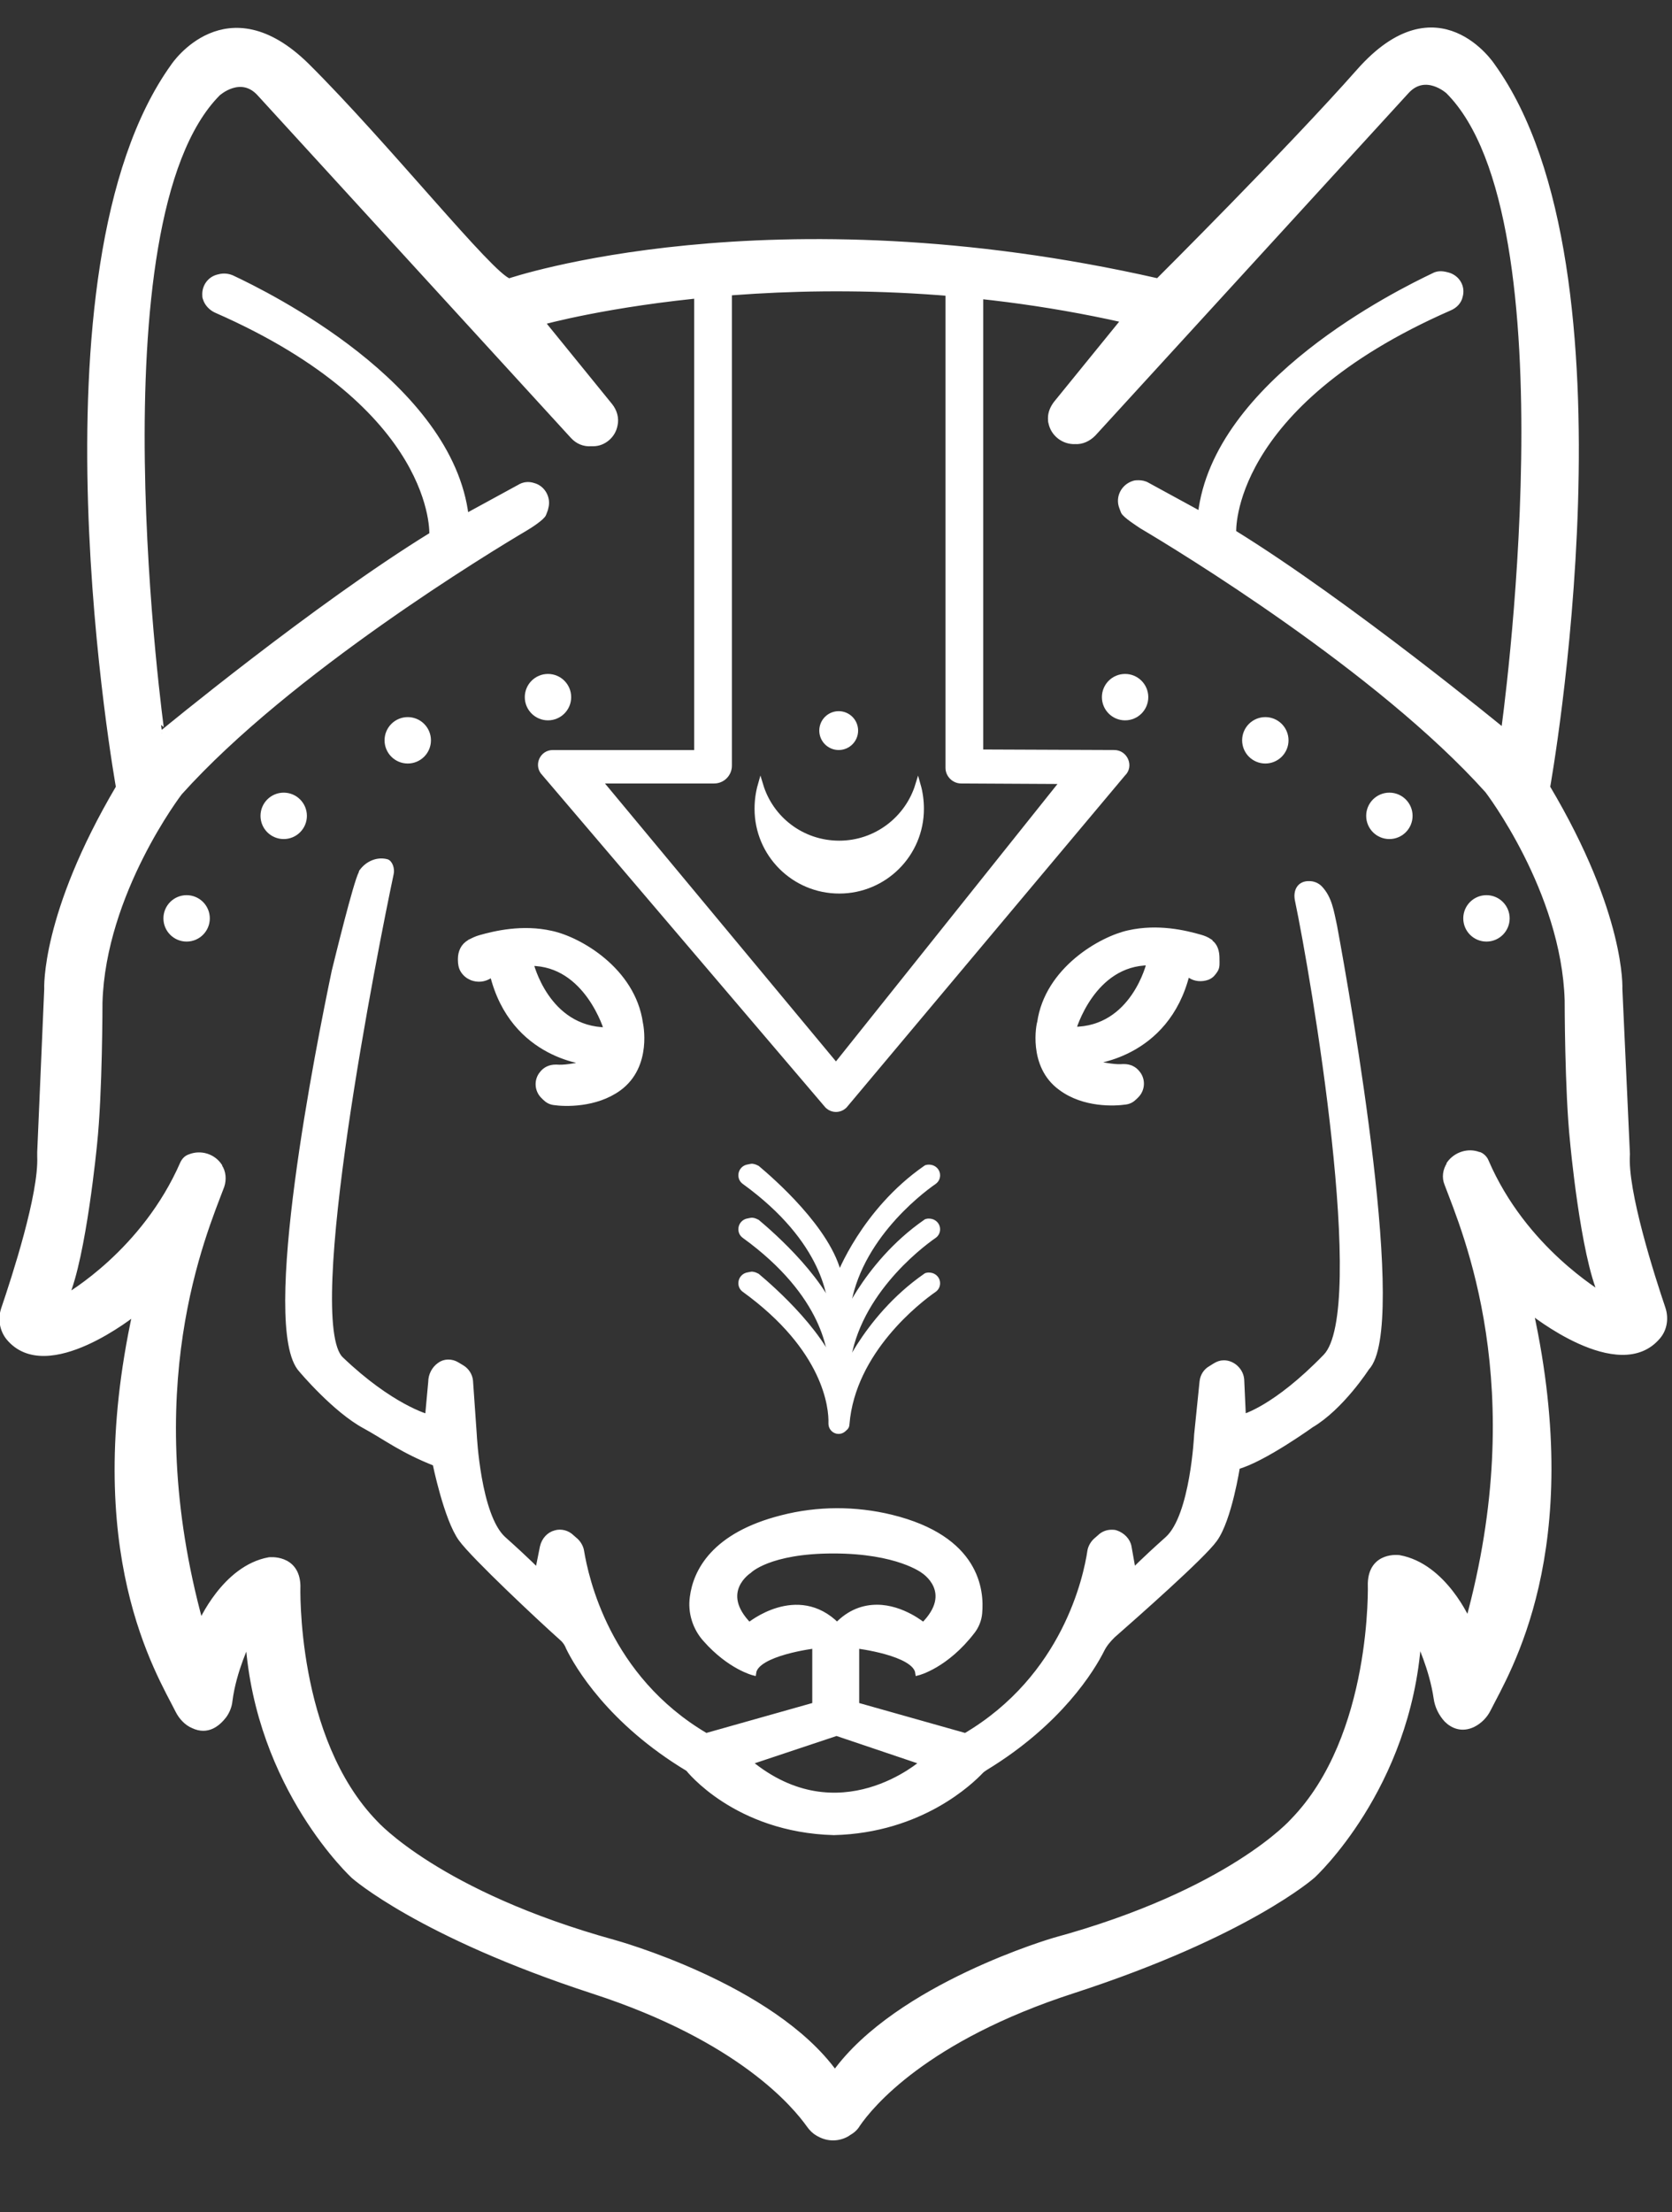 <?xml version="1.0" encoding="utf-8"?>
<!-- Generator: Adobe Illustrator 19.0.0, SVG Export Plug-In . SVG Version: 6.00 Build 0)  -->
<svg version="1.1" id="Layer_1" xmlns="http://www.w3.org/2000/svg" xmlns:xlink="http://www.w3.org/1999/xlink" x="0px" y="0px"
	 viewBox="0 0 310 410" style="enable-background:new 0 0 310 410;" xml:space="preserve">
<rect x="0" y="0" width="310" height="410" fill="#333333" stroke="none"/>
<style type="text/css">
	.st0{fill:#FFFFFF;stroke:#FFFFFF;stroke-miterlimit:10;}
	.st1{fill:#FFFFFF;stroke:#FFFFFF;stroke-width:2;stroke-miterlimit:10;}
</style>
<g id="XMLID_28_">
	<path id="XMLID_150_" class="st0" d="M308.3,242.5c-2-5.9-7.1-21.8-6.6-28.6l-1.4-30.6c0,0,0.7-13.7-13.4-37.4
		c0,0,17.2-95.7-10.2-133.7c0,0-10.1-15.5-24.7,1c-12.9,14.6-37.3,38.9-37.3,38.9c-72.2-16.4-120.3,0-120.3,0
		c-3.4-1-22.7-25.2-37.5-39.9c-14.9-14.7-24.7,0-24.7,0c-27.4,38-10.2,133.7-10.2,133.7C8,169.6,8.7,183.3,8.7,183.3l-1.3,30.2
		c0,0.3,0,0.5,0,0.8c0.3,7.1-4.7,22.4-6.7,28.3c-0.6,1.8-0.3,3.8,0.9,5.3c7.1,8.6,23.5-4.7,23.5-4.7c-9.7,44.5,4.4,66.8,7.9,73.8
		c0.6,1.2,1.6,2.3,2.8,2.8c2.7,1.3,4.6-0.4,5.7-1.8c0.6-0.8,1-1.8,1.1-2.8c0.7-5.6,3.4-11.1,3.4-11.1c1.9,27.4,19.6,43.6,19.6,43.6
		s12.2,10.8,44.4,21.3c27.4,8.9,37.5,21.3,40,24.8c0.5,0.7,1,1.2,1.7,1.6l0.2,0.1c1.6,0.9,3.5,0.9,5.1,0l0.3-0.2
		c0.7-0.4,1.3-0.9,1.7-1.6c2.4-3.5,12.5-15.9,40-24.8c32.3-10.5,44.4-21.3,44.4-21.3s17.7-16.2,19.6-43.6c0,0,2.5,5.2,3.3,10.7
		c0.2,1.5,0.9,2.9,1.9,4c1.1,1.1,2.8,1.9,4.9,0.9c1.2-0.6,2.2-1.6,2.8-2.8c3.5-7,17.6-29.3,7.9-73.8c0,0,16.4,13.3,23.6,4.7
		C308.6,246.3,308.9,244.3,308.3,242.5z M275.5,215.2c-0.2-0.5-0.7-1-1.2-1.2l-0.1,0c-2-0.8-4.3,0-5.5,1.7l0,0.1
		c-0.7,1.1-0.9,2.4-0.4,3.6c3.3,8.8,15.9,37.5,3.9,81.1c0,0-4.4-10.3-12.8-11.8c0,0-5.1-0.7-5.3,4.7c0,0,0.9,28.4-14.4,44.1
		c0,0-11.6,13.2-44.2,22.1c0,0-29,8.4-40.7,24.6c-11.7-16.2-41-24.2-41-24.2c-32.5-9-44.2-22.1-44.2-22.1
		c-15.3-15.7-14.4-44.1-14.4-44.1c-0.2-5.3-5.3-4.7-5.3-4.7c-8.3,1.5-12.7,11.8-12.7,11.8c-12-43.6,0.6-72.3,3.9-81.1
		c0.4-1.2,0.3-2.6-0.4-3.6l0-0.1c-1.2-1.8-3.5-2.5-5.5-1.7l0,0c-0.6,0.2-1,0.6-1.3,1.2c-7.2,16.5-21.3,24.5-21.7,24.8
		c3.3-7.5,5.3-28.4,5.3-28.4c1-9.4,1-26.2,1-26.2c0.6-20.4,14.8-38.9,14.8-38.9c20.2-22.5,57.5-45.1,64.1-49c0.7-0.4,3.2-2,3.4-2.7
		l0.3-0.8c0.1-0.4,0.2-0.8,0.2-1.2c0-1.4-0.9-2.8-2.4-3.2c-0.9-0.3-1.8-0.2-2.6,0.3l-9.9,5.4C83.5,71.3,49.6,54.6,43,51.5
		c-0.7-0.3-1.5-0.4-2.3-0.2l-0.4,0.1c-1.4,0.4-2.3,1.7-2.3,3.1c0,0.3,0,0.6,0.1,0.8c0.3,1,1.1,1.8,2,2.2c41.3,18.1,40,41.6,40,41.6
		c-21.5,13.2-50.1,36.8-50.1,36.8S16.8,41,40.4,17.3c0,0,4.2-3.8,7.7,0c3.2,3.5,49.6,54.2,58.1,63.5c0.9,1,2.1,1.5,3.4,1.4l0.4,0
		c1,0,1.9-0.4,2.6-1c0.7-0.6,1.2-1.4,1.4-2.4c0.3-1.3-0.1-2.6-0.9-3.6l-12.6-15.5c0,0,48.8-13.7,107.9-0.4l-12.6,15.5
		c-0.6,0.8-1,1.7-1,2.7c0,0.3,0,0.6,0.1,0.9c0.4,1.9,2.1,3.3,4,3.4l0.4,0c1.3,0.1,2.5-0.5,3.4-1.4c8.5-9.3,54.9-60,58.1-63.5
		c3.5-3.8,7.7,0,7.7,0c23.7,23.6,10.3,118.6,10.3,118.6s-28.7-23.6-50.1-36.8c0,0-1.3-23.5,40-41.6c1-0.4,1.8-1.2,2-2.2
		c0.5-1.7-0.5-3.4-2.2-3.9l-0.4-0.1c-0.8-0.2-1.6-0.2-2.3,0.2c-6.5,3.1-40.4,19.8-43.2,44.2l-9.9-5.4c-0.5-0.3-1.1-0.4-1.6-0.4
		c-0.3,0-0.6,0-0.9,0.1c-1.9,0.6-2.9,2.6-2.2,4.4l0.3,0.8c0.3,0.7,2.8,2.3,3.4,2.7c6.6,3.9,43.9,26.5,64.1,49
		c0,0,14.2,18.5,14.8,38.9c0,0,0,16.7,1,26.2c0,0,1.9,20.9,5.3,28.4C296.8,239.7,282.6,231.7,275.5,215.2z"/>
	<g id="XMLID_1_">
		<path id="XMLID_24_" class="st0" d="M172.7,226.4L172.7,226.4c0.7,0.2,1.1,0.8,1.1,1.4l0,0c0,0.5-0.2,0.9-0.6,1.2
			c-2.9,2-15.1,11.4-16.2,24.9c0,0.3-0.1,0.6-0.4,0.8l-0.1,0.1c-0.5,0.5-1.2,0.6-1.8,0.2v0c-0.4-0.3-0.6-0.7-0.6-1.2
			c0.1-2.9-0.9-13.8-16.1-24.8c-0.4-0.3-0.6-0.7-0.6-1.2l0,0c0-0.8,0.6-1.4,1.3-1.5l0.5-0.1c0.4-0.1,0.8,0.1,1.2,0.3
			c2.5,2.1,13.4,11.5,15.2,20c0,0,4.5-12,16-20C171.8,226.3,172.3,226.3,172.7,226.4z"/>
		<g id="XMLID_21_">
			<path id="XMLID_23_" class="st0" d="M172.7,236.4L172.7,236.4c0.7,0.2,1.1,0.8,1.1,1.4l0,0c0,0.5-0.2,0.9-0.6,1.2
				c-2.9,2-15.1,11.4-16.2,24.9c0,0.3-0.1,0.6-0.4,0.8l-0.1,0.1c-0.5,0.5-1.2,0.6-1.8,0.2l0,0c-0.4-0.3-0.6-0.7-0.6-1.2
				c0.1-2.9-0.9-13.8-16.1-24.8c-0.4-0.3-0.6-0.7-0.6-1.2l0,0c0-0.8,0.6-1.4,1.3-1.5l0.5-0.1c0.4-0.1,0.8,0.1,1.2,0.3
				c2.5,2.1,13.4,11.5,15.2,20c0,0,4.5-12,16-20C171.8,236.3,172.3,236.3,172.7,236.4z"/>
			<path id="XMLID_22_" class="st0" d="M172.7,216.4L172.7,216.4c0.7,0.2,1.1,0.8,1.1,1.4l0,0c0,0.5-0.2,0.9-0.6,1.2
				c-2.9,2-15.1,11.4-16.2,24.9c0,0.3-0.1,0.6-0.4,0.8l-0.1,0.1c-0.5,0.5-1.2,0.6-1.8,0.2v0c-0.4-0.3-0.6-0.7-0.6-1.2
				c0.1-2.9-0.9-13.8-16.1-24.8c-0.4-0.3-0.6-0.7-0.6-1.2l0,0c0-0.8,0.6-1.4,1.3-1.5l0.5-0.1c0.4-0.1,0.8,0.1,1.2,0.3
				c2.5,2.1,13.4,11.5,15.2,20c0,0,4.5-12,16-20C171.8,216.3,172.3,216.3,172.7,216.4z"/>
		</g>
	</g>
	<path id="XMLID_141_" class="st0" d="M170.8,149.9c0,8.4-6.8,15.2-15.2,15.2c-8.4,0-15.2-6.8-15.2-15.2c0-1.5,0.2-3,0.6-4.4
		c1.9,6.3,7.7,10.8,14.6,10.8c6.9,0,12.7-4.6,14.6-10.8C170.6,146.9,170.8,148.4,170.8,149.9z"/>
	<g id="XMLID_5_">
		<path id="XMLID_6_" class="st0" d="M244.7,164.6L244.7,164.6c-0.5-0.5-1.2-0.8-1.9-0.8l0,0c-1.8-0.1-2.6,1.3-2.2,3.1
			c2.9,13.8,13.5,75.9,5.2,84.5c-9.4,9.7-15.3,11.2-15.3,11.2l-0.3-6.6c0-1-0.4-1.9-1.2-2.6c-0.6-0.5-1.3-0.8-2.1-0.8
			c-0.6,0-1.1,0.2-1.6,0.5l-0.8,0.5c-0.9,0.5-1.5,1.4-1.6,2.5l-1,9.8c0,0-0.7,15-5.4,19.3c-4.7,4.2-6.4,6-6.4,6l-0.8-4.5
			c-0.2-1.2-1.2-2.2-2.4-2.6c-0.3-0.1-0.5-0.1-0.8-0.1c-0.8,0-1.6,0.3-2.2,0.9l-0.8,0.7c-0.5,0.5-0.9,1.2-1,1.9
			c-0.7,4.7-4.6,23.3-23.1,34.2l-20.2-5.7v-11c0,0,10.9,1.3,11.4,5c0,0,5.2-1.3,10.1-7.7c0.7-0.9,1.2-2.1,1.3-3.3
			c0.4-4.2-0.4-13.9-16.4-17.8c-6.6-1.6-13.6-1.6-20.2,0.1c-12.7,3.2-16,10-16.6,14.7c-0.4,2.8,0.5,5.7,2.4,7.8
			c4.5,5.1,8.9,6.2,8.9,6.2c0.5-3.7,11.4-5,11.4-5v11l-20.2,5.7c-18.4-10.8-22.3-29.4-23.1-34.2c-0.1-0.7-0.5-1.4-1-1.9l-0.8-0.7
			c-0.8-0.8-2-1.1-3-0.8c-1.2,0.3-2.1,1.3-2.4,2.6l-0.9,4.5c0,0-1.7-1.8-6.4-6c-4.7-4.3-5.4-19.3-5.4-19.3l-0.7-10
			c-0.1-1-0.7-1.9-1.5-2.4l-1-0.6c-1-0.6-2.3-0.6-3.2,0.1c-1,0.7-1.6,1.9-1.6,3.1l-0.6,6.5c0,0-6.8-1.8-16.1-10.7
			c-7.4-7,6.5-76.8,9.3-90c0.2-0.8-0.2-2.1-0.9-2.2c-1.7-0.4-3.4,0.4-4.4,1.7c-0.1,0.1-0.2,0.2-0.2,0.4l0,0c-1,1.8-4.5,16.2-5,18.2
			c-2.8,13.4-13.4,66.2-6.1,73.9c0,0,6.2,7.4,11.8,10.4c4,2.2,6.9,4.5,13,6.9c0,0,2.1,10.3,4.8,14c2.3,3.2,14.9,15,18.5,18.2
			c0.6,0.5,1.1,1.1,1.4,1.9c1.6,3.3,7.7,13.8,22.2,22.5c0,0,8.8,11.3,27,11.8c16.2-0.4,25.5-9.5,27.3-11.4c0.2-0.2,0.5-0.4,0.8-0.6
			c13.8-8.4,19.8-18.3,21.6-21.9c0.5-1,1.2-1.8,2-2.6c4.1-3.6,16.7-14.7,18.9-17.8c2.7-3.7,4.2-13.5,4.2-13.5
			c4.8-1.3,13.7-7.7,13.7-7.7c5.6-3.3,10.3-10.6,10.3-10.6c7.2-7.5-3.3-67.3-6-81.9C246.8,168.9,246.5,166.5,244.7,164.6z
			 M138.9,301.2c-6.1-6.2,0-10.1,0-10.1s3.6-3.7,15.6-3.7c12,0,16.7,3.7,16.7,3.7s6.2,3.9,0,10.1c0,0-3.9-3.3-8.6-3.3
			c-2.4,0-5,0.8-7.4,3.3C147.8,293.8,138.9,301.2,138.9,301.2z M138.9,326.6l16.2-5.4l16,5.4C171.1,326.6,155.6,340.4,138.9,326.6z"
			/>
	</g>
	<g id="XMLID_130_">
		<path id="XMLID_29_" class="st0" d="M206.6,139.5l-24.8-0.1V51.8l-52.6,1v86.7h-26.7c-2,0-3,2.4-1.6,3.8l52.5,61.6
			c0.9,0.9,2.3,0.9,3.2,0l51.6-61.5C209.7,142,208.6,139.5,206.6,139.5z M155,197.5l-43.9-52.8h21.3c1.6,0,2.8-1.3,2.8-2.8V52.8
			h40.6l0,89.5c0,1.3,1.1,2.4,2.4,2.4l18.9,0.1L155,197.5z"/>
	</g>
	<circle id="XMLID_129_" class="st1" cx="155.5" cy="135.4" r="2.6"/>
	<g id="XMLID_124_">
		<circle id="XMLID_33_" class="st0" cx="275.6" cy="170.2" r="3.8"/>
		<circle id="XMLID_127_" class="st0" cx="257.6" cy="151.2" r="3.8"/>
		<circle id="XMLID_126_" class="st0" cx="234.6" cy="137.2" r="3.8"/>
		<circle id="XMLID_125_" class="st0" cx="208.6" cy="129.2" r="3.8"/>
	</g>
	<g id="XMLID_119_">
		<circle id="XMLID_34_" class="st0" cx="34.6" cy="170.2" r="3.8"/>
		<circle id="XMLID_122_" class="st0" cx="52.6" cy="151.2" r="3.8"/>
		<circle id="XMLID_121_" class="st0" cx="75.6" cy="137.2" r="3.8"/>
		<circle id="XMLID_120_" class="st0" cx="101.6" cy="129.2" r="3.8"/>
	</g>
</g>
<path id="XMLID_17_" class="st0" d="M118.7,189.6c-1.4-9.8-11.3-15.5-16.5-16.6c-5.3-1.2-10.4,0-13.2,0.8c-0.7,0.2-1.3,0.5-1.9,0.8
	l-0.1,0.1c-1.1,0.6-1.6,1.8-1.6,3v0.2c0,0.7,0.1,1.4,0.5,2c0.4,0.6,0.9,1,1.6,1.3c1.1,0.4,2.2,0.3,3.2-0.3l0.6-0.4
	c3.8,15.6,18.1,16.4,18.1,16.4c-3.1,0.8-5,1-6.2,0.9c-0.1,0-0.1,0-0.2,0c-1,0-1.9,0.4-2.5,1.2c-1,1.2-0.9,3,0.2,4.1l0.3,0.3
	c0.5,0.5,1,0.8,1.7,0.9c2,0.3,7.7,0.5,12-2.6C120.5,197.5,118.7,189.6,118.7,189.6z M98.4,178.5c10.5,0,14.1,12.4,14.1,12.4
	C101.3,190.8,98.4,178.5,98.4,178.5z"/>
<path id="XMLID_7_" class="st0" d="M196.7,201.6c4.3,3.2,10,2.9,12,2.6c0.7-0.1,1.2-0.4,1.7-0.9l0.3-0.3c1.1-1.1,1.2-2.9,0.2-4.1
	c-0.6-0.8-1.5-1.2-2.5-1.2c-0.1,0-0.1,0-0.2,0c-1.2,0.1-3.1-0.1-6.2-0.9c0,0,14.3-0.9,18.1-16.4l0.6,0.4c0.9,0.6,2.1,0.7,3.2,0.3
	c0.7-0.3,1-0.7,1.4-1.3c0.4-0.6,0.3-1.3,0.3-2v-0.2c0-1.2-0.3-2.4-1.3-3l0-0.1c-0.6-0.4-1.1-0.6-1.8-0.8c-2.8-0.8-7.8-2-13.2-0.8
	c-5.1,1.1-15.1,6.8-16.5,16.6C192.7,189.6,191,197.5,196.7,201.6z M199,190.8c0,0,3.5-12.4,14.1-12.4
	C213.1,178.5,210.2,190.8,199,190.8z"/>
</svg>
